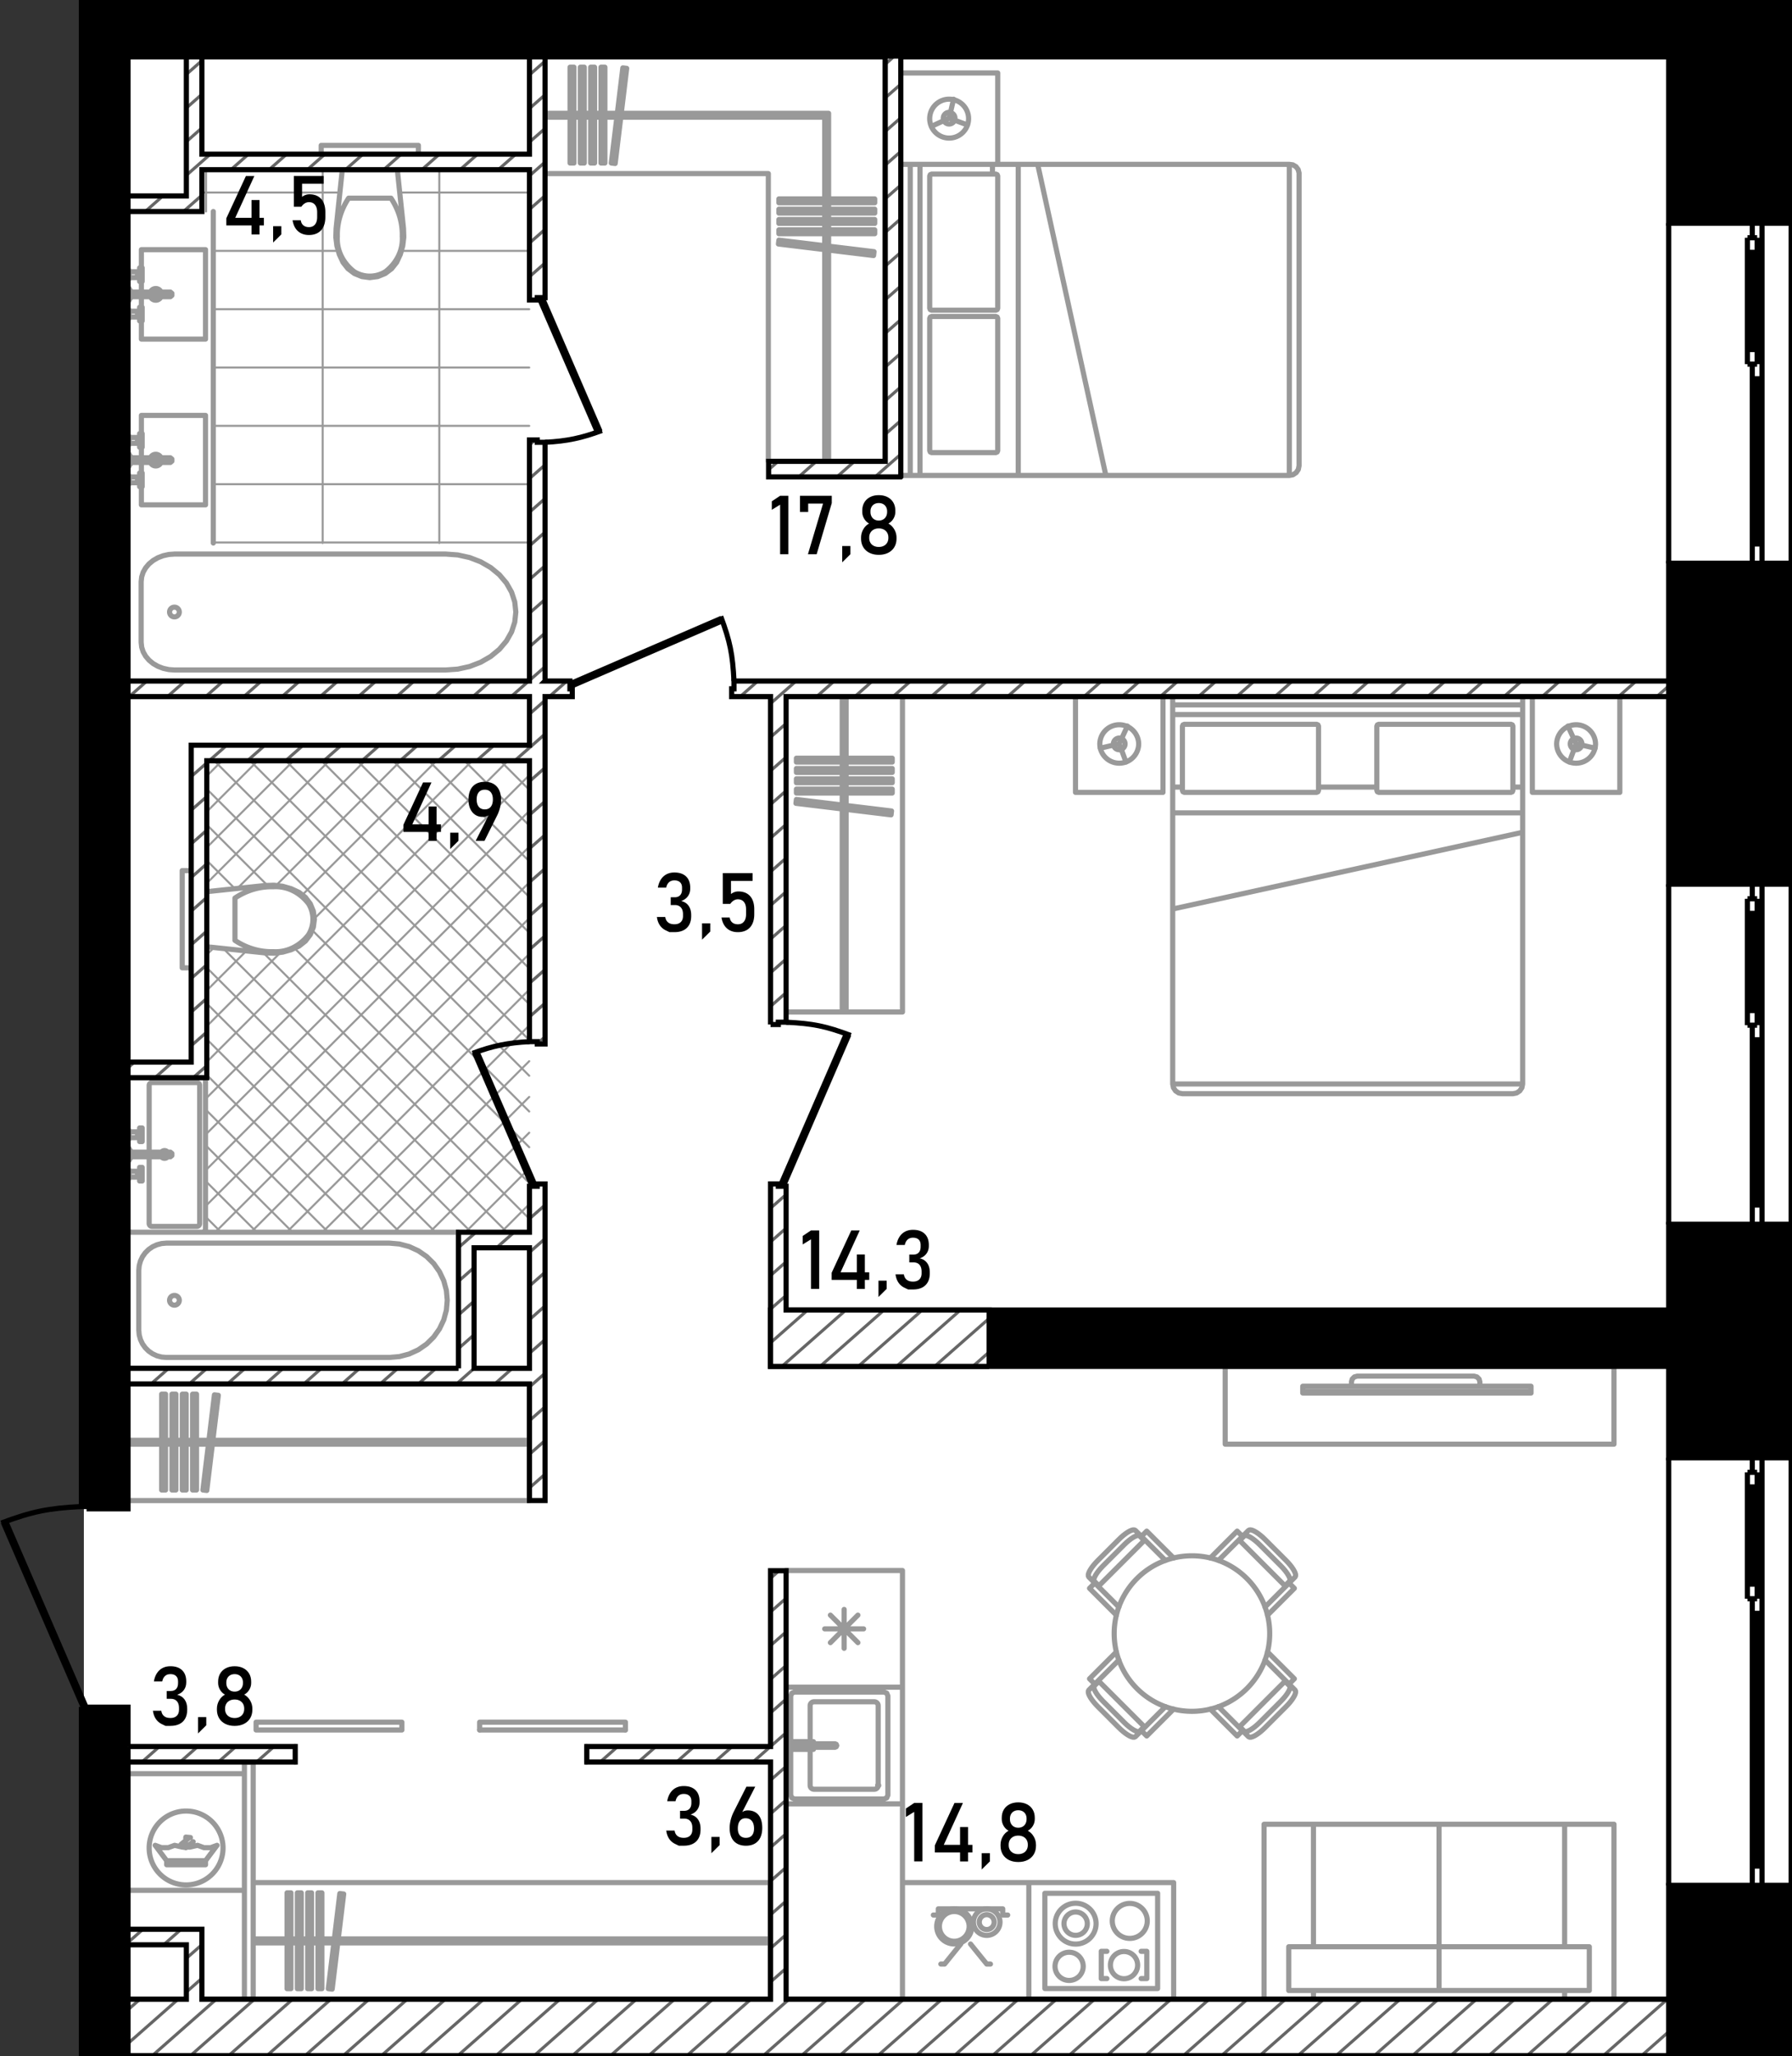 <svg version="1.1" id="_x32_31_1_" xmlns="http://www.w3.org/2000/svg" x="0" y="0" viewBox="0 0 348.31 399.617" xml:space="preserve"><rect x="0" y="0" width="348.31" height="399.617" fill="#333333" stroke="none"/><style>.st0,.st1{fill-rule:evenodd;clip-rule:evenodd}.st0{fill:#fff}.st1{stroke:#999;stroke-width:.4;stroke-linecap:round;stroke-linejoin:round}.st1,.st2,.st3{fill:none;stroke-miterlimit:3}.st2{fill-rule:evenodd;clip-rule:evenodd;stroke-linecap:round;stroke-linejoin:round;stroke:#999}.st3{stroke:#000}.st4,.st5,.st7{fill-rule:evenodd;clip-rule:evenodd}.st5,.st7{fill:none;stroke:#000;stroke-miterlimit:3}.st7{stroke:#666;stroke-width:.6;stroke-miterlimit:22.926}</style><g id="fon"><path id="fon_2_" class="st0" d="M16.299 0h331.798v399.509l-331.798-.236z"/></g><g id="mebel_6_"><path class="st1" d="M41.462 105.437h61.402M41.462 94.102h61.402M41.462 82.766h61.402M41.462 71.43h61.402M41.462 60.094h61.402M41.462 48.758h24.293m12.249 0h24.86m-63.67-11.336h26.87m11.631 0h25.169m-17.476 95.316v-.378m0-26.828v-72.55m-22.672 99.756v-.378m0-26.828v-72.55m-22.672 99.756v-.378m0-91.254v-8.124"/><path class="st2" d="M33.938 107.678l-1.129.082m0 0l-1.095.242m0 0l-1.027.395m0 0l-.929.537m0 0l-.8.661m0 0l-.651.766m0 0l-.479.848m0 0l-.293.903m0 0l-.099.932m0 0v11.804m0 0l.099.932m0 0l.293.903m0 0l.479.848m0 0l.651.767m0 0l.8.661m0 0l.929.536m0 0l1.027.395m0 0l1.095.243m0 0l1.129.081m0 0h52.67m0 0l2.371-.171m0 0l2.299-.509m0 0l2.157-.83m0 0l1.95-1.126m0 0l1.683-1.389m0 0l1.365-1.609m0 0l1.006-1.78m0 0l.616-1.897m0 0l.208-1.957m0 0l-.208-1.956m0 0l-.616-1.898m0 0l-1.006-1.78m0 0l-1.365-1.609m0 0l-1.683-1.389m0 0l-1.95-1.126m0 0l-2.157-.83m0 0l-2.299-.509m0 0l-2.371-.171m0 0h-52.67M34.849 118.946a.945.945 0 11-1.89 0 .945.945 0 011.89 0zM65.478 47.785l.469 1.645m0 0l.718 1.552m-.001 0l.967 1.23m.001 0l1.249.943m0 0l1.448.593m-.001 0l1.55.206m0 0l1.552-.206m0 0l1.447-.593m.001 0l1.249-.943m-.001 0l.967-1.23m.001 0l.719-1.552m-.001 0l.469-1.645m.001 0l.207-1.698m0 0l-.059-1.709m-.001 0l-1.223-11.585m0 0H66.552m0 0l-1.223 11.585m0 0l-.059 1.709m.001 0l.207 1.698M75.996 38.515h-4.117M71.879 38.515h-4.116M74.943 52.781a5.74 5.74 0 01-3.064.886M78.191 45.952c.165 2.591-1.031 5.107-3.248 6.83M75.996 38.515c1.505 2.252 2.266 4.828 2.195 7.437M65.567 45.952c-.07-2.609.69-5.185 2.195-7.437M68.815 52.781c-2.217-1.723-3.413-4.238-3.248-6.83M71.879 53.668a5.734 5.734 0 01-3.063-.886M67.233 32.794h9.294v.188h-9.294zM76.527 32.793h-9.296m0 0v.189m0 0h9.296m0 0v-.189M62.432 32.793h18.895M62.432 28.259h18.895M62.432 32.793v-4.534M81.326 32.793v-4.534M41.461 105.532V41.106M39.95 98.116V80.734M39.95 80.735H27.48M27.48 80.735v3.533m0 2.645v5.025m0 2.645v3.533M27.48 98.116h12.47M39.95 65.904V48.521M39.95 48.522H27.48M27.48 48.522v3.533m0 2.645v5.025m0 2.645v3.534M27.48 65.904h12.47M31.313 89.879a1.135 1.135 0 01-2.079 0h2.079zm-2.079-.907a1.134 1.134 0 012.078 0h-2.078zM31.313 57.666a1.135 1.135 0 01-2.079 0h2.079zm-2.079-.907a1.134 1.134 0 012.078 0h-2.078zM25.364 88.972v.907m0 0h7.749m0 0l.301-.256m0 0v-.395m0 0l-.301-.256m0 0h-7.749M25.364 90.181v-1.512m0 0h-.265m0 0v1.512m0 0h.265M25.099 90.559v-2.267m0 0h-.265m.001 0v2.267m0 0h.265M26.725 92.694H25.1m-.001 0v-.095m0 0h-.132m.001 0v-.283m0 0h-.133m0 0v1.889m0 0h.133m0 0v-.283m0 0h.132m-.001 0v-.095m0 0h1.625m.001 0v-.321m0 0h.416m0 0v1.077m0 0h.491m0 0v-2.645m0 0h-.491m0 0v1.077m0 0h-.416m0 0v-.321M26.725 86.157H25.1m-.001 0v.094m0 0h-.132m.001 0v.284m0 0h-.133m0 0v-1.889m0 0h.133m0 0v.283m0 0h.132m-.001 0v.095m0 0h1.625m.001 0v.321m0 0h.416m0 0v-1.077m0 0h.491m0 0v2.645m0 0h-.491m0 0v-1.077m0 0h-.416m0 0v.321M25.364 56.759v.907m0 .001h7.749m0 0l.301-.256m0-.001v-.395m0 0l-.301-.256m0 0h-7.749M25.364 57.968v-1.512m0 .001h-.265m0 0v1.512m0-.001h.265M25.099 58.346v-2.267m0 0h-.265m.001 0v2.267m0 0h.265M26.725 60.481H25.1m-.001 0v-.095m0 0h-.132m.001 0v-.283m0 0h-.133m0 0v1.89m0 0h.133m0 0v-.284m0 0h.132m-.001 0v-.094m0 0h1.625m.001 0v-.322m0 0h.416m0 0v1.077m0 0h.491m0 0v-2.645m0 0h-.491m0 0v1.077m0 0h-.416m0 0v-.321M26.725 53.944H25.1m-.001 0v.095m0 0h-.132m.001 0v.283m0 0h-.133m0 0v-1.889m0 0h.133m0 0v.283m0 0h.132m-.001 0v.095m0 0h1.625m.001 0v.321m0 0h.416m0 0v-1.077m0 0h.491m0 0V54.7m0 0h-.491m0 0v-1.077m0 0h-.416m0 0v.321M27.141 93.506l.072-.072M27.141 93.015l.072.072M26.725 93.506v-.492M25.099 93.827v-1.133M24.968 92.599v1.323M27.141 85.344l.072.072M27.141 85.836l.072-.072M26.725 85.344v.491M25.099 85.023v1.134M24.968 86.251v-1.322M27.141 61.293l.072-.071M27.141 60.802l.072.072M26.725 61.293v-.49M25.099 61.615v-1.134M24.968 60.386v1.323M27.141 53.132l.072.072M27.141 53.623l.072-.072M26.725 53.132v.491M25.099 52.811v1.133M24.968 54.039v-1.323M27.632 93.261a.246.246 0 11-.49 0 .246.246 0 01.49 0zM27.632 85.59a.246.246 0 11-.492 0 .246.246 0 01.492 0zM27.632 61.048a.246.246 0 11-.492 0 .246.246 0 01.492 0zM27.632 53.377a.246.246 0 11-.492 0 .246.246 0 01.492 0z"/><g><path class="st2" d="M160.3 89.662h.755m0 0V22.024m0 0l-.755.756m0 0v66.882M170.02 38.653h-18.626m.001 0v.756m0 .001h18.626m-.001 0v-.756M170.02 40.658h-18.626m.001 0v.755m0 0h18.626m-.001 0v-.755M170.02 42.663h-18.626m.001 0v.756m0 0h18.626m-.001 0v-.756M170.02 44.668h-18.626m.001 0v.756m0 0h18.626m-.001 0v-.756M169.885 48.913l-18.49-2.241m0 0l-.092.75m0 0l18.491 2.241m0 0l.091-.75M160.3 22.78l.755-.756m0 0h-55.168m0 0v.756m0 0H160.3M110.803 13.059v18.626m0 0h.756m0 0V13.059m0 0h-.756M112.808 13.059v18.626m0 0h.756m0 0V13.059m0 0h-.756M114.813 13.059v18.626m0 0h.756m-.001 0V13.059m0 0h-.756M116.816 13.059v18.626m0 0h.756m0 0V13.059m0 0h-.756M121.062 13.194l-2.241 18.491m0 0l.75.091m0 0l2.241-18.491m0 0l-.75-.091M105.886 11.066v22.672m0 0h43.454m0 0v55.924m0 0h22.672m0 0V11.066m0 0h-66.126"/></g><g><path class="st2" d="M188.262 22.969a3.78 3.78 0 11-7.558 0 3.78 3.78 0 017.558 0z"/><path class="st2" d="M185.616 22.969a1.134 1.134 0 11-2.269 0 1.134 1.134 0 012.269 0zM185.343 19.289l-.86 3.68m0 0l-3.431 1.583m0 0l3.431-1.583m0 0l3.546 1.306M175.037 92.401v-3.023M175.037 89.379V16.451M250.609 31.943v60.458m0 0h-71.794m0 0V31.943m0 0h71.794M252.499 33.62v56.892m0 0l-.145.724m0 0l-.409.612m0 0l-.613.41m0 0l-.723.144m0 0V31.943m0 0l.691.095m0 0l.601.353m0 0l.421.555m0 0l.177.674M175.037 31.943v60.458m0 0h3.778m0 0V31.943m0 0h-3.778M175.037 92.401V31.944m0 0h1.89m0 0v60.458m0-.001h-1.89M175.037 31.943V14.184m0 0h18.893m0 0v17.759m0 0h-18.893M180.705 61.887v25.695m0 0l.11.267m0 0l.268.111m0 .001h12.469m0 0l.267-.111m0-.001l.111-.267m0 0V61.887m0 0l-.111-.267m0 0l-.267-.111m0 0h-12.469m0 0l-.268.111m0 0l-.11.267M180.705 59.905V34.21m0 0l.11-.267m0 .001l.268-.111m0 0h12.469m0 0l.267.111m0 0l.111.267m0-.001v25.695m0 0l-.111.267m0 0l-.267.111m0 .001h-12.469m0 0l-.268-.111m0-.001l-.11-.267M192.906 31.943v1.89M197.916 31.943v60.458m0 0h17.029m0 0l-13.251-60.458m0 0h-3.778"/></g><g><path class="st2" d="M221.325 144.546a3.778 3.778 0 01-7.558 0 3.78 3.78 0 017.558 0z"/><path class="st2" d="M218.68 144.546a1.134 1.134 0 11-2.267-.001 1.134 1.134 0 012.267.001zM310.123 144.546a3.778 3.778 0 01-7.558 0 3.78 3.78 0 017.558 0z"/><path class="st2" d="M307.477 144.546a1.133 1.133 0 11-2.265 0 1.133 1.133 0 012.265 0zM295.953 210.673h-68.016m0 0v-71.794m0-.001h68.016m0 0v71.794M294.063 212.562h-64.236m0 0l-.723-.144m0 0l-.613-.409m0 0l-.41-.613m0 0l-.144-.723m0 0h68.016m0 0l-.144.723m0 0l-.41.613m0 0l-.612.409m0 0l-.724.144M295.953 135.1h-68.016m0 0v3.779m0 0h68.016m0 0V135.1M227.937 135.1h68.016m0 0v1.89m0 0h-68.016m0 0v-1.89M226.048 135.1h-17.004m.001 0v18.894m0 0h17.004m-.001 0V135.1M297.842 135.1h17.003m0 0v18.894m0 0h-17.003m0 0V135.1M255.899 140.768h-25.694m0 0l-.268.111m0 0l-.11.267m0 0v12.47m0 0l.11.266m0 0l.268.112m0 0h25.694m0 0l.268-.112m0 0l.11-.266m0 0v-12.47m0 0l-.11-.267m0 0l-.268-.111M267.991 140.768h25.695m0 0l.267.111m0 0l.11.267m0 0v12.47m0 0l-.11.266m0 0l-.267.112m0 0h-25.695m0 0l-.268-.112m0 0l-.11-.266m0 0v-12.47m0 0l.11-.267m0 0l.268-.111M295.953 152.969h-1.89M267.613 152.969h-11.336M229.827 152.969h-1.89M295.953 157.979h-68.016m0 0v18.687m0 0l68.016-14.908m0 0v-3.779M213.867 145.407l3.68-.86m0 0l1.583-3.432m0 0l-1.583 3.432m0 0l1.305 3.545M310.023 145.407l-3.679-.86m0 0l-1.584-3.432m0 0l1.584 3.432m0 0l-1.306 3.545"/><g><path class="st1" d="M97.411 239.484l5.453-5.454m-12.401 5.454l12.401-12.401m-19.347 12.401l19.348-19.347M76.57 239.484l26.294-26.294m-33.241 26.294l33.242-33.241m-40.189 33.241l40.189-40.188m-47.136 40.188l47.135-47.135m-54.083 47.135l54.083-54.082m-61.03 54.082l61.03-61.029M39.95 234.421l62.915-62.914M39.95 227.474l62.915-62.914M39.95 220.527l62.915-62.914M39.95 213.581l62.915-62.914m-62.726 55.778l58.593-58.593m-58.593 51.646L54.537 185.1m6.558-6.558l30.69-30.69m-51.646 44.699l7.739-7.739m10.886-10.886l26.074-26.074m-44.699 37.752l1.456-1.456m12.059-12.059l24.237-24.237m-31.764 24.817l24.817-24.817M40.139 171.71l23.859-23.858m-23.859 16.911l16.911-16.911m-16.911 9.964l9.965-9.964m-9.965 3.018l3.017-3.018m59.709 5.639l-5.639-5.639m5.639 12.586l-12.586-12.586m12.586 19.533l-19.532-19.533m19.532 26.48l-26.48-26.48m26.48 33.427l-33.427-33.427m33.427 40.374l-40.373-40.374m40.373 47.321l-47.321-47.321m47.321 54.268l-54.268-54.268m54.268 61.215L41.65 147.852m61.215 68.162l-62.726-62.725m62.726 69.671l-42.193-42.192m-8.686-8.686l-11.847-11.847m62.726 69.673L57.236 184.28m-11.563-11.563l-5.534-5.534m62.726 69.671L51.169 185.16m47.377 54.324l-55.144-55.145M91.6 239.484l-51.461-51.461m44.515 51.461L40.139 194.97m37.567 44.514l-37.567-37.567m30.62 37.567l-30.62-30.62m23.673 30.62L39.95 215.621m16.916 23.863L39.95 222.568m9.968 16.916l-9.968-9.968m3.021 9.968l-3.021-3.021"/><path class="st2" d="M24.835 265.935h64.237m0 0v-26.45m0 0H24.835m0 0v26.45M32.33 241.6l-.93.081m0 0l-.901.238m0 0l-.846.39m0 0l-.764.529m0 0l-.661.652m0 0l-.535.755m0 0l-.393.836m0 0l-.242.891m0 0l-.082.918m0 0v11.638m0 0l.082.919m0 0l.242.891m0 0l.393.835m0 0l.535.756m0 0l.661.652m0 0l.764.529m0 0l.846.389m0 0l.901.239m0 0l.93.08m0 0h43.359m0 0l1.953-.168m0 0l1.892-.502m0 0l1.776-.818m0 0l1.605-1.111m0 0l1.386-1.369m0 0l1.124-1.586m0 0l.828-1.755m0 0l.507-1.87m0 0l.171-1.93m0 0l-.171-1.929m0 0l-.507-1.87m0 0l-.828-1.755m0 0l-1.124-1.587m0 0l-1.386-1.369m0 0l-1.605-1.111m0 0l-1.776-.818m0 0l-1.892-.501m0 0l-1.953-.169m0 0H32.33M34.849 252.709a.945.945 0 11-1.89 0 .945.945 0 011.89 0zM24.835 238.917v-29.095m0 0l.167-.401m0 0l.4-.166m0 0h13.981m0 0l.401.166m0 0l.166.401m0 0v29.095m0 0l-.166.401m0 0l-.401.166m0 0H25.402m0 0l-.4-.166m0 0l-.167-.401M28.992 237.784v-12.961m0-.907v-12.96M29.559 210.389h8.691M38.816 210.956v26.828M38.25 238.351h-8.691M28.992 210.956c0-.313.254-.567.566-.567M38.25 210.389c.312 0 .566.254.566.567M38.816 237.784a.567.567 0 01-.566.567M29.559 238.351a.567.567 0 01-.566-.567M32.585 224.823a.755.755 0 01-1.21 0h1.21zm-1.209-.907a.755.755 0 011.208 0h-1.208zM25.364 223.917v.907m0 0h7.749m0 0l.301-.256m0 0v-.395m0 0l-.301-.256m0 0h-7.749M25.364 225.126v-1.512m0 0h-.265m0 0v1.512m0 0h.265M25.099 225.503v-2.267m0 0h-.265m.001 0v2.267m0 0h.265M26.725 227.639H25.1m-.001 0v-.094m0-.001h-.132m.001 0v-.284m0 0h-.133m0 0v1.889m0 0h.133m0 0v-.283m0 0h.132m-.001 0v-.095m0 0h1.625m.001 0v-.321m0 0h.416m0 0v1.077m0 0h.491m0 0v-2.645m0 .001h-.491m0 0v1.077m0-.001h-.416m0 0v-.321M26.725 221.101H25.1m-.001 0v.094m0 0h-.132m.001 0v.284m0 0h-.133m0 0v-1.889m0 0h.133m0 0v.283m0 0h.132m-.001 0v.095m0 0h1.625m.001 0v.321m0 0h.416m0 0v-1.077m0 0h.491m0 0v2.645m0 0h-.491m0 0v-1.077m0 0h-.416m0 0v.321M27.141 228.451l.072-.072M27.141 227.96l.072.072M26.725 228.451v-.491M25.099 228.772v-1.133M24.968 227.544v1.322M27.141 220.289l.072.072M27.141 220.78l.072-.072M26.725 220.289v.492M25.099 219.968v1.133M24.968 221.195v-1.321M27.632 228.205a.246.246 0 11-.492 0 .246.246 0 01.492 0zM27.632 220.534a.246.246 0 11-.492 0 .246.246 0 01.492 0zM54.941 185.051l1.645-.469m0-.001l1.552-.718m0 0l1.23-.968m0 .001l.942-1.248m0 0l.594-1.448m0 0l.206-1.551m0-.001l-.206-1.551m0 .001l-.594-1.448m0-.001l-.942-1.248m0 .001l-1.23-.968m0 0l-1.552-.718m0-.001l-1.645-.469m0 0l-1.697-.207m0 .001l-1.71.059m0-.001l-11.584 1.223m0 .001v10.654m0 0l11.584 1.223m0-.001l1.71.059m0 0l1.697-.207M45.672 174.532v4.116M45.672 178.648v4.117M59.938 175.585c.57.889.88 1.961.886 3.063M53.108 172.337c2.592-.165 5.106 1.031 6.83 3.249M45.672 174.532c2.252-1.505 4.827-2.266 7.437-2.195M53.108 184.96c-2.609.071-5.185-.689-7.437-2.195M59.938 181.712c-1.724 2.217-4.238 3.413-6.83 3.248M60.824 178.648a5.743 5.743 0 01-.886 3.064M39.95 174.001h.189v9.295h-.189zM39.95 174.001v9.295m0 0h.188m0 0v-9.295m0 0h-.188M39.95 188.095v-18.893M35.416 188.095v-18.893M39.95 188.095h-4.534M39.95 169.202h-4.534M89.072 265.935H24.835M89.072 239.484v26.451M24.835 209.444h15.304"/><g><path class="st2" d="M57.332 342.452v-3.023M114.011 342.452v-3.023M114.011 342.452v-3.023M57.332 342.452v-3.023M49.774 334.706v1.511M78.114 336.217v-1.511M121.568 334.706v1.511M93.228 336.217v-1.511M78.114 334.706h-28.34M24.835 268.958v22.672m0 0h78.029m0 0v-22.672m0 0H24.835M102.864 280.672v-.756m0 0H24.835m0 0v.756m0 0h78.029M31.422 270.95v18.626m0 0h.756m0 0V270.95m0 0h-.756M33.427 270.95v18.626m0 0h.756m0 0V270.95m0 0h-.756M35.432 270.95v18.626m0 0h.756m0 0V270.95m0 0h-.756M37.436 270.95v18.626m0 0h.756m0 0V270.95m0 0h-.756M41.681 271.086l-2.241 18.491m.001 0l.751.091m0 0l2.241-18.491m0 0l-.751-.091M49.774 336.217h28.34M93.228 334.706h28.34M43.35 359.154a7.179 7.179 0 11-14.358 0 7.179 7.179 0 1114.358 0zM30.163 358.638l1.233.449m0 0h1.313m0 0l1.232-.449m0 0l1.474.342m0 0h1.513m0 0l1.472-.342m0 0l1.236.45m0 0h1.313m0 0l1.235-.45m0 0l-2.232 2.987m0 0h-7.558m0 0l-2.231-2.987M32.395 361.887h7.558m-.001 0v-.262m0 0h-7.558m.001 0v.262M32.395 362.41h7.558m-.001 0v-.262m0 0h-7.558m.001 0v.262M37.014 357.122l-.891-.085m.001 0l-.021.226m0 0l.476.046m0 0l-1.383 1.142m-.001 0l.126.152m.001 0l.642-.53m0 0l.068.081m0 0l-.741.612m0 0l.121.145m-.001 0l.74-.61m.001 0l.081.097m-.001 0l-.602.497m.001 0l.108.129m0 0l.601-.496m0 0l.08.098m-.001 0l-.414.342m.001 0l.115.14m-.001 0l1.422-1.174M49.208 365.88v22.671m0 0h100.511m0 0V365.88m0 0H49.208M149.719 377.593v-.756m0 0H49.208m0 0v.756m0 0h100.511M55.795 367.872v18.626m0 0h.755m0 0v-18.626m0 0h-.755M57.799 367.872v18.626m0 0h.756m0 0v-18.626m0 0h-.756M59.804 367.872v18.626m0 0h.756m0 0v-18.626m0 0h-.756M61.809 367.872v18.626m0 0h.755m-.001 0v-18.626m0 0h-.755M66.055 368.008l-2.242 18.49m0 0l.75.091m0 0l2.242-18.49m0 0l-.75-.091M24.835 367.391v-22.672m0 0h22.672m0 0v22.672m0 0H24.835M49.208 388.551h-1.701m0 0v-46.099m0 0h1.701m0 0v46.099"/><g><path class="st2" d="M121.568 336.217h-28.34M313.712 265.557v15.115m0 0h-75.573m0 0v-15.115m0 0h75.573M253.216 270.438v-1.02m0 0h44.369m0 0v1.02m0 0h-44.369M262.677 269.418v-.833m0 0l.152-.566m0 0l.414-.415m0 0l.568-.152m0 0h22.699m-.001 0l.566.152m.001 0l.415.415m0 0l.152.566m0 0v.833m0 0h-24.966M253.216 270.736v-.298m0-.001h44.369m0 0v.298m0 .001h-44.369M249.977 303.288l-4.109-4.109m0 0l-.426-.407m0 0l-.43-.371m0 0l-.424-.328m0 0l-.403-.276m.001 0l-.017-.009m-.001 0l-.375-.216m0 0l-.332-.147m0 0l-.025-.008m0 0l-.281-.075m0 0l-.028-.004m0 0l-.22.002m0 0l-.03.002m0 0l-.029.007m0 0l-.027.013m0 0l-.154.078m0 0l-.024.018m0 0l-.012.01m0 0l-1.133 1.134m0 0l-1.03-1.029m0 0l-5.217 5.217m11.115 11.116l5.217-5.218m0 0l-1.029-1.029m0 0l1.134-1.134m0 0l.011-.011m0 0l.017-.025m0 0l.078-.154m0 0l.013-.027m0 0l.008-.029m.001 0l.002-.029m0 0l.001-.221m-.001 0l-.003-.028m.001 0l-.075-.281m-.001 0l-.008-.025m0 0l-.148-.332m0 0l-.214-.376m0 0l-.011-.016m0 0l-.276-.404m0 0l-.328-.423m0 0l-.371-.429m0 0l-.407-.427M240.83 299.271l9.057 9.057M240.953 299.394l.897-.898M249.762 308.204l.898-.898M245.889 312.324l4.665-4.664M236.833 303.267l4.664-4.663M244.839 300.201l4.117 4.118M241.85 298.496c.354-.354 1.691.409 2.988 1.706M248.955 304.318c1.296 1.296 2.06 2.634 1.705 2.988M213.379 331.67l4.108 4.108m0 0l.427.408m0 0l.43.371m0 0l.423.328m0 0l.404.275m0 0l.016.011m0 0l.376.215m0 0l.332.147m0 0l.024.008m0 0l.281.075m0 0l.029.003m0 0l.22-.001m0 0l.03-.002m0 0l.028-.008m0 0l.027-.012m0 0l.154-.078m0 0l.025-.018m0 0l.011-.011m0 0l1.134-1.133m0 0l1.029 1.029m0 0l5.219-5.218m-11.117-11.114l-5.216 5.217m0 0l1.029 1.029m0 0l-1.135 1.134m0 0l-.01.011m0 0l-.017.025m0 0l-.078.153m0 0l-.013.027m0 0l-.008.03m0 0l-.002.029m0 0l-.001.221m0 0l.003.027m0 0l.074.282m0 0l.009.025m0 0l.147.332m0 0l.215.375m0 0l.01.016m0 0l.276.404m0 0l.329.424m0 0l.371.429m0 0l.407.427M222.526 335.688l-9.057-9.057M222.403 335.564l-.898.898M213.592 326.754l-.896.897M217.465 322.634l-4.663 4.664M226.523 331.69l-4.664 4.665M218.518 334.757l-4.118-4.117M221.505 336.462c-.354.354-1.692-.409-2.988-1.705M214.4 330.64c-1.296-1.296-2.06-2.634-1.705-2.988M217.487 299.179l-4.108 4.109m0 0l-.408.427m0 0l-.371.429m0 0l-.329.423m0 0l-.275.404m0 0l-.01.016m0 0l-.216.376m0 0l-.146.332m0 0l-.009.025m0 0l-.074.281m0 0l-.003.028m0 .001l.001.221m0-.001l.002.029m0 .001l.008.029m0-.001l.012.027m0 0l.078.154m0 0l.018.024m0 0l.01.012m0 0l1.134 1.133m0 0l-1.029 1.03m0 0l5.217 5.217m11.115-11.114l-5.218-5.217m0-.001l-1.028 1.029m0 0l-1.135-1.134m0 0l-.01-.01m0 0l-.026-.018m0 0l-.153-.078m0 0l-.027-.013m0 0l-.029-.007m0 0l-.029-.002m0 0l-.221-.002m0 0l-.028.004m0 0l-.281.075m0 0l-.025.008m0 .001l-.332.147m0-.001l-.376.215m0 .001l-.015.01m0-.001l-.405.276m0 0l-.423.328m0 0l-.429.371m0 0l-.427.407M213.469 308.327l9.058-9.057M213.592 308.204l-.896-.898M222.403 299.394l-.898-.898M226.523 303.267l-4.664-4.663M217.465 312.323l-4.663-4.663M214.4 304.318l4.117-4.117M212.695 307.306c-.354-.354.409-1.692 1.705-2.988M218.516 300.201c1.297-1.296 2.635-2.059 2.988-1.705M245.868 335.779l4.109-4.108m0 0l.408-.427m0-.001l.371-.43m0 0l.328-.424m0 .001l.275-.403m0 0l.011-.017m0 0l.215-.375m0-.001l.147-.332m0 .001l.008-.024m0-.001l.075-.282m0 0l.003-.028m0 .001l-.001-.22m0 0l-.002-.03m0 0l-.008-.029m0-.001l-.012-.027m0 0l-.078-.154m0 .001l-.018-.024m0-.001l-.011-.012m0 0l-1.133-1.133m0 0l1.029-1.03m0 0l-5.218-5.218m-11.116 11.116l5.219 5.218m0 0l1.029-1.029m0-.001l1.134 1.134m0 .001l.011.011m0 0l.025.017m0 0l.153.078m0-.001l.027.013m0 .001l.03.008m0-.001l.029.002m0 0l.221.001m0 .001l.027-.003m0-.001l.281-.075m0 0l.026-.008m0 0l.332-.148m0 0l.375-.214m0 .001l.016-.011m0-.001l.404-.276m0 .001l.424-.328m0 0l.429-.371m0 0l.426-.407M249.887 326.631l-9.058 9.057M249.762 326.754l.898.897M240.953 335.564l.897.898M236.833 331.69l4.664 4.665M245.889 322.634l4.665 4.664M248.956 330.64l-4.117 4.117M250.661 327.652c.354.354-.409 1.691-1.705 2.987M244.839 334.756c-1.296 1.296-2.634 2.06-2.988 1.705"/><g><path class="st2" d="M152.742 388.551v-83.279M304.114 388.551v-1.7m0 0h-48.82m0 0v1.7m0 0h48.82M304.114 354.543h-24.41m0 0v23.806m0 0h24.41m0 0v-23.806M255.294 354.543h-9.598m0 0v34.008m0 0h9.598m0 0v-1.7m0-8.502v-23.806M313.712 354.543h-9.598m0 0v23.806m0 8.502v1.7m0 0h9.598m0 0v-34.008M279.704 386.851v-8.502m0 0h-29.209m0 0v8.502m0 0h29.209M279.704 386.851v-8.502m0 0h29.209m0 0v8.502m0 0h-29.209M279.704 354.543h-24.41m0 0v23.806m0 0h24.41m0 0v-23.806M152.742 350.576h22.672v37.972h-22.672zM175.414 327.904v-22.672m0 0h-22.672m0 0v22.672m0 0h22.672M160.3 316.568h7.557M161.406 319.24l5.344-5.343M164.078 320.347v-7.557M166.75 319.24l-5.344-5.343M172.58 348.876v-19.271m0 0l-.222-.535m0 0l-.534-.221m0 0h-17.382m0 0l-.534.221m0 0l-.222.535m0 0v19.271m0 0l.222.534m0 0l.534.221m0 0h17.382m0 0l.534-.221m0 0l.222-.534M175.414 350.577v-22.673M152.742 350.577v-22.673M175.414 350.577h-22.672M175.414 327.904h-22.672M170.691 346.986v-15.493M169.934 330.738h-11.713M157.465 331.493v7.003m0 1.487v7.003M158.221 347.742h11.713M170.691 346.986h.108a.108.108 0 00-.108-.108.108.108 0 00-.108.108.108.108 0 00.216 0h-.108zM169.934 330.738c.418 0 .756.338.756.755M157.465 331.493c0-.417.339-.755.756-.755M158.221 347.742a.757.757 0 01-.756-.756M170.691 346.986a.756.756 0 01-.756.756M162.298 339.58l.24-.101m0 0l.099-.24m0 0l-.1-.24m0 0l-.241-.1m0 0h-7.476m0 0l-.24.101m0 0l-.099.24m0 0l.099.24m0 0l.24.1m0 0h7.478M156.747 339.994v-.414m0 0h-1.927m0 0l-.24-.1m0 0l-.1-.24m0 0l.1-.24m0 0l.24-.101m0 0h1.927m0 0v-.414m0 0h-2.456m0 0v1.509m0 0h2.456M158.107 339.985v-.404m0 0h-1.322m0 0v.404m0 0h1.322M158.107 338.496h-1.322m0 0v.403m0 0h1.322m0 0v-.403M203.091 367.958h21.916m0 0v18.515m0 0h-21.916m0 0v-18.515M214.049 379.238v5.298M214.049 384.536h1.096M214.049 379.238h1.096M222.903 379.238v5.298M221.807 384.536h1.097M221.807 379.238h1.097M210.543 382.104a2.74 2.74 0 11-5.479-.001 2.74 2.74 0 015.479.001zM213.042 373.864a3.968 3.968 0 11-7.937-.001 3.968 3.968 0 017.937.001z"/><path class="st2" d="M211.342 373.864a2.268 2.268 0 11-4.536-.002 2.268 2.268 0 014.536.002zM221.121 381.918a2.646 2.646 0 11-5.292 0 2.646 2.646 0 015.292 0zM222.994 373.327a3.4 3.4 0 11-6.8-.001 3.4 3.4 0 016.8.001zM199.975 365.88h28.147M199.975 388.551h28.147M199.975 365.88v22.671M228.123 365.88v22.671M175.603 365.88h24.372M175.319 388.551h24.656M199.975 365.88v22.671M188.893 374.392a3.411 3.411 0 11-6.822.002 3.411 3.411 0 016.822-.002z"/><path class="st2" d="M188.373 374.392a2.891 2.891 0 11-5.782 0 2.891 2.891 0 015.782 0zM194.37 373.561a2.579 2.579 0 11-5.158 0 2.579 2.579 0 015.158 0z"/><path class="st2" d="M193.236 373.561a1.444 1.444 0 11-2.893 0 1.444 1.444 0 012.893 0zM181.413 372.185h.964m0 0v-1.204m0 0h12.524m0 0v1.204m0 0h.963M182.877 381.711h.078m.113 0h.114m.113 0h.114m.114 0h.077m0 0l.042-.052m.071-.088l.072-.088m.071-.087l.072-.088m.071-.088l.071-.088m.073-.088l.071-.089m.071-.088l.071-.088m.072-.088l.071-.087m.071-.088l.073-.088m.071-.088l.071-.088m.071-.089l.072-.088m.071-.088l.071-.088m.073-.087l.071-.088m.071-.088l.071-.088m.072-.089l.072-.088m.071-.088l.072-.088m.071-.088l.071-.087m.071-.088l.072-.088m.072-.088l.071-.089m.072-.088l.071-.088m.071-.088l.071-.088m.072-.087l.072-.088m.071-.088l.072-.089m.071-.088l.042-.052M192.512 381.711h-.078m-.114 0h-.114m-.112 0h-.113m-.116 0h-.077m0 0l-.042-.052m-.07-.088l-.072-.088m-.071-.087l-.072-.088m-.071-.088l-.071-.088m-.073-.088l-.07-.089m-.072-.088l-.071-.088m-.073-.088l-.071-.087m-.07-.088l-.073-.088m-.071-.088l-.071-.088m-.071-.089l-.072-.088m-.072-.088l-.071-.088m-.073-.087l-.071-.088m-.07-.088l-.071-.088m-.072-.089l-.072-.088m-.071-.088l-.072-.088m-.071-.088l-.071-.087m-.071-.088l-.072-.088m-.072-.088l-.071-.089m-.073-.088l-.071-.088m-.07-.088l-.071-.088m-.072-.087l-.072-.088m-.071-.088l-.072-.089m-.071-.088l-.042-.052M246.792 317.479c0 8.348-6.767 15.114-15.114 15.114-8.348 0-15.115-6.766-15.115-15.114 0-8.347 6.767-15.114 15.115-15.114 8.347 0 15.114 6.767 15.114 15.114z"/></g></g></g><g><path class="st2" d="M152.743 197.321V135.1M175.415 135.1h-22.672m0 0v61.579m0 0h22.672m0 0V135.1M163.701 196.679h.756m0 0V135.1m0 0h-.756m0 0v61.579M173.422 147.355h-18.626m0 0v.756m0 0h18.626m0 0v-.756M173.422 149.359h-18.626m0 0v.756m0 0h18.626m0 0v-.756M173.422 151.364h-18.626m0 0v.756m0 0h18.626m0 0v-.756M173.422 153.368h-18.626m0 0v.756m0 0h18.626m0 0v-.756M173.287 157.615l-18.491-2.241m0-.001l-.091.75m0 .001l18.491 2.241m0-.001l.091-.75"/></g></g></g></g><g id="walls"><path class="st3" d="M340.591 43.373h-16.248M348.149 43.373h-5.668M342.481 43.373h-1.89M340.591 109.499h-16.248M348.149 109.499h-5.668M342.481 109.499h-1.89M348.149 109.499V43.373M324.343 109.499V43.373M340.591 109.499v-3.778M340.591 105.721h1.891M342.481 105.721v3.778M342.481 71.713v1.89M342.481 73.603h-1.89M340.591 73.603v-1.89M341.536 105.721V73.603M340.591 105.721V73.603M342.481 73.603v32.118M340.591 71.713v-.944M340.591 70.769h.945M341.536 70.769v-.945M341.536 69.824h.945M342.481 69.824v1.889M342.481 43.373v3.779M342.481 47.152h-.945M341.536 47.152v-.945M341.536 46.207h-.944M340.591 46.207v-2.834M342.481 47.152v22.672M339.647 67.934V49.041M339.647 70.769v-2.834M339.647 67.934h1.889M341.536 67.934v2.834M341.536 70.769h-1.889M341.536 46.207v2.834M341.536 49.042h-1.889M339.647 49.042v-2.834M339.647 46.207h1.889M341.536 49.042v18.893M339.647 67.934V49.041M340.591 67.934V49.041M342.481 109.499h-1.89M342.481 109.499h-1.89M348.149 109.499h-5.668M340.591 109.499h-16.248M342.481 43.373h-1.89M342.481 43.373h-1.89M348.149 43.373h-5.668M340.591 43.373h-16.248"/><g><path class="st3" d="M340.591 171.847h-16.248M348.149 171.847h-5.668M342.481 171.847h-1.89M340.591 237.973h-16.248M348.149 237.973h-5.668M342.481 237.973h-1.89M348.149 237.973v-66.126M324.343 237.973v-66.126M340.591 237.973v-3.778M340.591 234.195h1.891M342.481 234.195v3.778M342.481 200.187v1.889M342.481 202.076h-1.89M340.591 202.076v-1.889M341.536 234.195v-32.12M340.591 234.195v-32.12M342.481 202.076v32.119M340.591 200.187v-.945M340.591 199.242h.945M341.536 199.242v-.945M341.536 198.297h.945M342.481 198.297v1.89M342.481 171.847v3.778M342.481 175.625h-.945M341.536 175.625v-.944M341.536 174.681h-.944M340.591 174.681v-2.834M342.481 175.625v22.672M339.647 196.408v-18.893M339.647 199.242v-2.834M339.647 196.408h1.889M341.536 196.408v2.834M341.536 199.242h-1.889M341.536 174.681v2.834M341.536 177.515h-1.889M339.647 177.515v-2.834M339.647 174.681h1.889M341.536 177.515v18.893M339.647 196.408v-18.893M340.591 196.408v-18.893M342.481 237.973h-1.89M342.481 237.973h-1.89M348.149 237.973h-5.668M340.591 237.973h-16.248M342.481 171.847h-1.89M342.481 171.847h-1.89M348.149 171.847h-5.668M340.591 171.847h-16.248"/></g><g><path class="st3" d="M340.591 283.317h-16.248M348.149 283.317h-5.668M342.481 283.317h-1.89M340.591 366.447h-16.248M348.149 366.447h-5.668M342.481 366.447h-1.89M348.149 366.447v-83.13M324.343 366.447v-83.13M340.591 366.447v-3.78M340.591 362.667h1.891M342.481 362.667v3.779M342.481 311.656v1.89M342.481 313.546h-1.89M340.591 313.546v-1.89M341.536 362.667v-49.122M340.591 362.667v-49.122M342.481 313.546v49.122M340.591 311.656v-.945M340.591 310.711h.945M341.536 310.711v-.944M341.536 309.767h.945M342.481 309.767v1.889M342.481 283.317v3.778M342.481 287.095h-.945M341.536 287.095v-.945M341.536 286.15h-.944M340.591 286.15v-2.833M342.481 287.095v22.672M339.647 307.878v-18.894M339.647 310.711v-2.833M339.647 307.878h1.889M341.536 307.878v2.833M341.536 310.711h-1.889M341.536 286.15v2.834M341.536 288.984h-1.889M339.647 288.984v-2.833M339.647 286.15h1.889M341.536 288.984v18.894M339.647 307.878v-18.894M340.591 307.878v-18.894M342.481 366.447h-1.89M342.481 366.447h-1.89M348.149 366.447h-5.668M340.591 366.447h-16.248M342.481 283.317h-1.89M342.481 283.317h-1.89M348.149 283.317h-5.668M340.591 283.317h-16.248"/></g><path class="st3" d="M.258 295.996c6.026-2.248 9.137-2.875 15.56-3.204"/><g><path transform="rotate(-23.384 8.683 313.827)" class="st4" d="M7.927 294.112h1.512v39.449H7.927z"/><path class="st5" d="M165.352 201.24c-4.931-1.84-7.314-2.31-12.558-2.578"/><path class="st4" d="M165.452 201.282l-1.388-.6-12.782 29.419v.453h1.512z"/><path class="st5" d="M91.865 204.711c3.953-1.474 6.91-2.057 11.051-2.27"/><path class="st4" d="M91.757 204.75l11.158 25.804h1.512v-.453L93.144 204.15z"/><path class="st5" d="M140.091 119.802c1.816 4.868 2.311 7.369 2.576 12.558"/><path class="st4" d="M140.048 119.702l-29.272 12.658-.001 1.328.6.059 29.272-12.658z"/><path class="st5" d="M116.985 83.668c-3.933 1.466-6.784 2.074-11.047 2.291"/><path class="st4" d="M117.097 83.649l-11.159-25.804h-1.51v.454l11.242 25.919z"/></g><path d="M15.818 399.509v-67.268h1.51v-.454h7.559v56.764h299.456v-22.105h23.805v33.063H15.818h0zm332.33-356.136h-23.805V11.066H24.887v282.179h-7.559v-.453h-1.51V.108h332.33v43.265h0zm0 239.943v-45.343h-23.805v16.626H149.77v10.958h174.573v17.759h23.805zm-23.805-173.817v62.348h23.805v-62.348h-23.805z" fill-rule="evenodd" clip-rule="evenodd" stroke="#000" stroke-miterlimit="3"/><path class="st0" d="M102.915 29.959l.001-18.893h3.022l-.001 46.779h-1.51v.454h-1.512l.001-25.317H39.244v8.124H24.887v-3.023h11.335V11.066h3.022v18.893h63.671zm3.023 102.401l-.001-46.402h-1.51v-.453h-1.512v46.855H24.887v3.023h78.028v9.447H37.168v61.591H24.887v3.023H40.19v-61.592h62.725l.001 54.589h1.511v.453h1.511v-1.511l.001-66h5.29v-1.512h-.453v-1.511h-4.838zM89.123 265.935H24.887v3.022h78.028v22.672h3.022v-61.528h-1.511v.453h-1.511l-.001 8.93-13.792.001v26.45h.001zm13.792 0h-10.77l.001-23.428h10.769v23.428zm221.428 122.616v10.958H24.887v-10.958h11.335v-10.58H24.887v-3.022l14.357-.001v13.602H149.77v-46.099h-35.708v-3.023h35.708v-34.157h3.023v83.279h171.55v.001zM192.256 265.557v-10.958h-39.463v-24.045h-1.511v-.453h-1.512v35.456h42.486zm-42.486-66.441h1.512v-.454h1.511v-63.279h171.55v-3.023H142.666v1.511h-.453v1.512h7.557v63.733zM24.887 339.429v3.023h32.496v-3.023H24.887zm150.2-246.745h-25.695v-3.022h22.672V10.899h3.023v81.785z"/><g><path class="st7" d="M39.37 11.67l-3.02 2.67M39.37 18.21l-3.02 2.67M39.37 24.75l-3.02 2.67M31.44 38.28L28 41.31M40.66 30.16l-4.31 3.8M39.37 37.83l-3.95 3.48M48.08 30.16l-3.43 3.02M55.5 30.16l-3.43 3.02M62.93 30.16l-3.43 3.02M70.34 30.16l-3.43 3.02M77.77 30.16l-3.43 3.02M106.07 11.77l-3.03 2.67M85.19 30.16l-3.43 3.02M106.07 18.31l-3.03 2.67M92.62 30.16l-3.43 3.02M106.07 24.85l-3.03 2.66M100.04 30.16l-3.43 3.02M106.07 31.39l-3.03 2.66M106.07 37.92l-3.03 2.67M106.07 44.46l-3.03 2.67M106.07 51l-3.03 2.67M106.07 57.54l-.57.5M28.33 132.56l-3.31 2.92M173.63 11.1l-1.44 1.27M35.75 132.56l-3.43 3.02M175.22 16.24l-3.03 2.67M43.17 132.56l-3.42 3.02M175.22 22.77l-3.03 2.67M103.77 85.71l-.73.65M50.59 132.56l-3.43 3.02M175.22 29.31l-3.03 2.67M43.86 145.03l-3.43 3.02M40.32 148.15l-3.02 2.66M58.02 132.56l-3.43 3.02M106.07 90.23l-3.03 2.67M175.22 35.85l-3.03 2.67M65.44 132.56l-3.43 3.02M40.32 154.69l-3.02 2.66M51.28 145.03l-3.42 3.02M106.07 96.77l-3.03 2.67M175.22 42.39l-3.03 2.67M72.86 132.56l-3.43 3.02M40.32 161.23l-3.02 2.66M58.71 145.03l-3.43 3.02M106.07 103.31l-3.03 2.67M175.22 48.93l-3.03 2.67M80.28 132.56l-3.42 3.02M40.32 167.76l-3.02 2.67M66.13 145.03l-3.43 3.02M106.07 109.85l-3.03 2.66M175.22 55.47l-3.03 2.67M87.71 132.56l-3.43 3.02M40.32 174.3l-3.02 2.67M73.55 145.03l-3.43 3.02M106.07 116.39l-3.03 2.66M175.22 62l-3.03 2.67M95.12 132.56l-3.42 3.02M40.32 180.84l-3.02 2.66M80.97 145.03l-3.43 3.02M106.07 122.92l-3.03 2.67M175.22 68.54l-3.03 2.67M151.02 89.86l-1.5 1.32M102.55 132.56l-3.43 3.02M88.39 145.03l-3.43 3.02M40.32 187.38l-3.02 2.66M106.07 129.46l-3.03 2.67M175.22 75.08l-3.03 2.67M106.07 136l-3.03 2.67M25.9 206.62l-.88.78M95.82 145.03l-3.43 3.02M40.32 193.92l-3.02 2.66M109.97 132.56l-3.43 3.02M158.44 89.86l-3.42 3.02M175.22 81.62l-3.03 2.67M33.32 206.62l-3.42 3.02M106.07 142.54l-6.26 5.51M40.32 200.46l-3.02 2.66M165.87 89.86l-3.43 3.02M175.22 88.16l-5.36 4.72M40.32 207l-3 2.64M106.07 149.08l-3.03 2.67M106.07 155.62l-3.03 2.66M106.07 162.15l-3.03 2.67M147.08 132.56l-3.43 3.02M106.07 168.69l-3.03 2.67M154.51 132.56l-4.61 4.06M106.07 175.23l-3.03 2.67M161.93 132.56l-3.43 3.02M152.92 140.5l-3.02 2.66M106.07 181.77l-3.03 2.67M169.35 132.56l-3.42 3.02M152.92 147.04l-3.02 2.66M106.07 188.31l-3.03 2.67M176.78 132.56l-3.43 3.02M152.92 153.57l-3.02 2.66M25.15 266.13l-.13.11M106.07 194.85l-3.03 2.66M184.2 132.56l-3.43 3.02M152.92 160.11l-3.02 2.66M32.57 266.13l-3.44 3.03M106.07 201.39l-1.51 1.33M191.61 132.56l-3.42 3.02M152.92 166.65l-3.02 2.66M39.99 266.13l-3.44 3.03M199.04 132.56l-3.43 3.02M152.92 173.19l-3.02 2.66M47.41 266.13l-3.44 3.03M206.46 132.56l-3.43 3.02M152.92 179.73l-3.02 2.66M54.84 266.13l-3.44 3.03M213.89 132.56l-3.43 3.02M152.92 186.27l-3.02 2.66M92.29 239.68l-3.04 2.67M62.26 266.13l-3.44 3.03M221.31 132.56l-3.43 3.02M152.92 192.81l-3.02 2.66M106.07 234.08l-3.03 2.67M92.27 246.23l-3.02 2.66M69.68 266.13l-3.43 3.03M99.71 239.68l-3.44 3.03M106.07 240.62l-3.03 2.66M77.11 266.13l-3.44 3.03M92.27 252.77l-3.02 2.66M228.73 132.56l-3.43 3.02M106.07 247.15l-3.03 2.67M84.52 266.13l-3.44 3.03M92.27 259.3l-3.02 2.66M236.15 132.56l-3.43 3.02M106.07 253.69l-3.03 2.67M92.27 265.84l-3.76 3.32M243.57 132.56l-3.43 3.02M106.07 260.23l-3.03 2.67M99.37 266.13l-3.44 3.03M251 132.56l-3.43 3.02M106.07 266.77l-3.03 2.67M258.42 132.56l-3.43 3.02M106.07 273.31l-3.03 2.67M30.78 339.63l-3.43 3.02M152.92 232.04l-3.02 2.66M265.84 132.56l-3.42 3.02M152.92 238.58l-3.02 2.66M38.21 339.63l-3.43 3.02M106.07 279.85l-3.03 2.67M273.27 132.56l-3.43 3.02M152.92 245.12l-3.02 2.66M106.07 286.39l-3.03 2.67M45.63 339.63l-3.43 3.02M280.69 132.56l-3.43 3.02M152.92 251.65l-3.02 2.66M53.05 339.63l-3.43 3.02M288.1 132.56l-3.42 3.02M156.77 254.8l-6.87 6.05M57.51 342.24l-.47.41M295.53 132.56l-3.43 3.02M164.19 254.8l-12.44 10.96M27.57 375.15l-2.55 2.25M302.95 132.56l-3.43 3.02M171.61 254.8l-12.44 10.96M34.99 375.15l-3.42 3.02M310.38 132.56l-3.43 3.02M179.04 254.8l-12.45 10.96M26.98 388.75l-1.96 1.72M39.37 377.83l-3.02 2.66M317.8 132.56l-3.43 3.02M324.47 133.22l-2.67 2.36M39.37 384.37l-3.02 2.67M34.4 388.75l-9.38 8.27M186.46 254.8l-12.44 10.96M41.82 388.75l-12.44 10.96M192.38 256.12l-10.95 9.64M192.38 262.66l-3.52 3.1M49.24 388.75L36.8 399.71M151.2 305.47l-1.3 1.15M56.66 388.75l-12.44 10.96M152.92 310.5l-3.02 2.66M119.85 339.63l-3.43 3.02M64.09 388.75l-12.44 10.96M127.27 339.63l-3.43 3.02M152.92 317.04l-3.02 2.66M71.51 388.75l-12.44 10.96M134.7 339.63l-3.43 3.02M152.92 323.58l-3.02 2.66M78.94 388.75l-12.45 10.96M86.35 388.75l-12.44 10.96M142.11 339.63l-3.43 3.02M152.92 330.11l-3.02 2.66M93.78 388.75l-12.45 10.96M149.54 339.63l-3.43 3.02M152.92 336.65l-3.02 2.66M101.2 388.75l-12.44 10.96M152.92 343.19l-3.02 2.66M108.62 388.75l-12.44 10.96M152.92 349.73l-3.02 2.66M116.04 388.75l-12.44 10.96M152.92 356.27l-3.02 2.66M123.47 388.75l-12.44 10.96M152.92 362.81l-3.02 2.66M130.89 388.75l-12.44 10.96M152.92 369.35l-3.02 2.66M152.92 375.88l-3.02 2.66M138.31 388.75l-12.44 10.96M152.92 382.42l-3.02 2.66M145.73 388.75l-12.44 10.96M153.15 388.75l-12.44 10.96M160.58 388.75l-12.44 10.96M168 388.75l-12.44 10.96M175.43 388.75l-12.45 10.96M182.84 388.75l-12.44 10.96M190.27 388.75l-12.45 10.96M197.69 388.75l-12.44 10.96M205.11 388.75l-12.44 10.96M212.54 388.75l-12.45 10.96M219.96 388.75l-12.44 10.96M227.37 388.75l-12.44 10.96M234.8 388.75l-12.44 10.96M242.22 388.75l-12.44 10.96M249.64 388.75l-12.44 10.96M257.07 388.75l-12.44 10.96M264.49 388.75l-12.44 10.96M271.92 388.75l-12.45 10.96M279.33 388.75l-12.44 10.96M286.75 388.75l-12.44 10.96M294.18 388.75l-12.44 10.96M301.6 388.75l-12.44 10.96M309.03 388.75l-12.45 10.96M316.45 388.75l-12.44 10.96M323.86 388.75l-12.44 10.96M324.47 394.75l-5.62 4.96"/></g><path d="M102.915 29.959h0l.001-18.893h3.022l-.001 46.779h-1.51v.454h-1.512l.001-25.317H39.244v8.124H24.887v-3.023h11.335V11.066h3.022v18.893h63.671zm3.023 102.401h0l-.001-46.402h-1.51v-.453h-1.512v46.855H24.887v3.023h78.028v9.447H37.168v61.591H24.887v3.023H40.19v-61.592h62.725l.001 54.589h1.511v.453h1.511v-1.511l.001-66h5.29v-1.512h-.453v-1.511h-4.838 0zM89.123 265.935H24.887v3.022h78.028v22.672h3.022v-61.528h-1.511v.453h-1.511l-.001 8.93-13.792.001v26.45h.001zm13.792 0h-10.77l.001-23.428h10.769v23.428h0zm221.428 122.616v10.958H24.887v-10.958h11.335v-10.58H24.887v-3.022l14.357-.001v13.602H149.77v-46.099h-35.708v-3.023h35.708v-34.157h3.023v83.279h171.55v.001zM192.256 265.557v-10.958h-39.463v-24.045h-1.511v-.453h-1.512v35.456h42.486zm-42.486-66.441h1.512v-.454h1.511v-63.279h171.55v-3.023H142.666v1.511h-.453v1.512h7.557v63.733h0zM24.887 339.429h32.496v3.023H24.887v-3.023h0zm150.2-246.745h-25.695v-3.022h22.672V10.899h3.023v81.785z" fill-rule="evenodd" clip-rule="evenodd" fill="none" stroke="#000" stroke-miterlimit="22.926"/></g><g id="sizes_6_"><path d="M159.225 250.492h-1.594v-9.625l-1.617.992v-1.648l1.617-1.078h1.594v11.359zM161.647 247.367l3.813-8.227h1.641l-3.719 8.133h5.57v1.477h-7.305v-1.383zm4.898-3.555h1.555v6.688h-1.555v-6.688zM170.748 248.898h1.594v1.594l-1.594 1.578v-3.172zM176.514 250.609l-.727-.348a2.857 2.857 0 01-1.168-1.008c-.294-.44-.48-.97-.559-1.59h1.625c.047.323.148.589.305.797.156.208.358.363.605.465s.538.152.871.152c.526 0 .935-.141 1.227-.422s.438-.677.438-1.188v-.344c0-.567-.138-1.006-.414-1.316-.276-.31-.667-.465-1.172-.465h-.805v-1.516h.805c.442 0 .786-.133 1.031-.398s.367-.641.367-1.125v-.352c0-.448-.129-.794-.387-1.039-.258-.245-.624-.367-1.098-.367-.271 0-.513.051-.727.152s-.395.258-.543.469-.257.476-.324.793h-1.617c.104-.62.301-1.151.59-1.594a2.893 2.893 0 011.098-1.008c.442-.229.95-.344 1.523-.344.979 0 1.737.258 2.273.773s.805 1.242.805 2.18v.188c0 .568-.153 1.063-.461 1.484s-.742.729-1.305.922c.62.136 1.101.44 1.441.914.341.474.512 1.078.512 1.813v.188c0 .662-.128 1.227-.383 1.695s-.626.826-1.113 1.07c-.487.245-1.074.367-1.762.367l-.951.002zM153.225 107.713h-1.594v-9.625l-1.617.992v-1.648l1.617-1.078h1.594v11.359zM161.67 97.775l-2.938 9.938h-1.695l2.938-9.844h-2.891v1.633h-1.594v-3.148h6.18v1.421zM163.701 106.119h1.594v1.594l-1.594 1.578v-3.172zM168.998 107.439c-.521-.26-.923-.629-1.207-1.105s-.426-1.03-.426-1.66v-.188c0-.567.142-1.102.426-1.602s.663-.877 1.137-1.133c-.401-.219-.723-.535-.965-.949s-.363-.85-.363-1.309v-.273c0-.594.133-1.116.398-1.566.266-.45.641-.799 1.125-1.047.484-.247 1.047-.371 1.688-.371s1.203.124 1.688.371c.484.248.859.597 1.125 1.047.266.451.398.973.398 1.566v.273c0 .469-.124.909-.371 1.32a2.472 2.472 0 01-.98.938c.479.261.863.64 1.152 1.137a3.13 3.13 0 01.434 1.598v.188c0 .63-.142 1.184-.426 1.66s-.687.845-1.207 1.105c-.521.261-1.125.391-1.813.391s-1.292-.13-1.813-.391zm2.789-1.359c.281-.146.499-.35.652-.613.153-.263.23-.566.23-.91v-.109c0-.349-.077-.655-.23-.918a1.576 1.576 0 00-.652-.613c-.281-.146-.606-.219-.977-.219s-.695.073-.977.219c-.281.146-.499.352-.652.617s-.23.573-.23.922v.117c0 .344.077.646.23.906.153.261.371.462.652.605.281.144.606.215.977.215s.696-.073.977-.219zm-.133-5.121c.245-.138.435-.334.57-.59.136-.255.203-.549.203-.883v-.109c0-.317-.067-.599-.203-.844s-.325-.434-.57-.566-.526-.199-.844-.199-.599.066-.844.199-.435.322-.57.566a1.726 1.726 0 00-.203.852v.117c0 .328.067.619.203.871.136.253.325.448.57.586.245.138.526.207.844.207s.599-.069.844-.207z"/><g><path d="M43.987 42.431l3.813-8.227h1.641l-3.719 8.133h5.57v1.477h-7.305v-1.383zm4.899-3.555h1.555v6.688h-1.555v-6.688zM53.089 43.962h1.594v1.594l-1.594 1.578v-3.172zM58.515 45.337a2.75 2.75 0 01-1.086-.977c-.278-.427-.465-.94-.559-1.539v-.008h1.594v.008c.058.417.224.741.5.973.276.232.636.348 1.078.348.511 0 .905-.17 1.184-.512.278-.341.418-.821.418-1.441v-.953c0-.614-.14-1.092-.418-1.434-.278-.341-.673-.512-1.184-.512-.276 0-.542.078-.797.234s-.479.375-.672.656H57.12v-5.984h5.789v1.516h-4.195v2.555a2.275 2.275 0 011.414-.508c.656 0 1.218.136 1.684.406.466.271.82.667 1.063 1.188.242.521.363 1.148.363 1.883v.953c0 .734-.125 1.362-.375 1.883-.25.521-.614.918-1.094 1.191s-1.055.41-1.727.41c-.573 0-1.082-.112-1.527-.336z"/></g><g><path d="M130.137 181.164l-.727-.348a2.857 2.857 0 01-1.168-1.008c-.294-.44-.48-.97-.559-1.59h1.625c.047.323.148.589.305.797.156.208.358.363.605.465s.538.152.871.152c.526 0 .935-.141 1.227-.422s.438-.677.438-1.188v-.344c0-.567-.138-1.006-.414-1.316-.276-.31-.667-.465-1.172-.465h-.805v-1.516h.805c.442 0 .786-.133 1.031-.398s.367-.641.367-1.125v-.352c0-.448-.129-.794-.387-1.039-.258-.245-.624-.367-1.098-.367-.271 0-.513.051-.727.152s-.395.258-.543.469-.257.476-.324.793h-1.617c.104-.62.301-1.151.59-1.594a2.893 2.893 0 011.098-1.008c.442-.229.95-.344 1.523-.344.979 0 1.737.258 2.273.773s.805 1.242.805 2.18v.188c0 .568-.153 1.063-.461 1.484s-.742.729-1.305.922c.62.136 1.101.44 1.441.914.341.474.512 1.078.512 1.813v.188c0 .662-.128 1.227-.383 1.695s-.626.826-1.113 1.07c-.487.245-1.074.367-1.762.367l-.951.002zM136.457 179.453h1.594v1.594l-1.594 1.578v-3.172zM141.883 180.828a2.75 2.75 0 01-1.086-.977c-.278-.427-.465-.94-.559-1.539v-.008h1.594v.008c.058.417.224.741.5.973.276.232.636.348 1.078.348.511 0 .905-.17 1.184-.512.278-.341.418-.821.418-1.441v-.953c0-.614-.14-1.092-.418-1.434-.278-.341-.673-.512-1.184-.512-.276 0-.542.078-.797.234s-.479.375-.672.656h-1.453v-5.984h5.789v1.516h-4.195v2.555a2.275 2.275 0 011.414-.508c.656 0 1.218.136 1.684.406.466.271.82.667 1.063 1.188.242.521.363 1.148.363 1.883v.953c0 .734-.125 1.362-.375 1.883-.25.521-.614.918-1.094 1.191s-1.055.41-1.727.41c-.573 0-1.082-.112-1.527-.336z"/></g><g><path d="M179.285 361.763h-1.594v-9.625l-1.617.992v-1.648l1.617-1.078h1.594v11.359zM181.707 358.638l3.813-8.227h1.641l-3.719 8.133h5.57v1.477h-7.305v-1.383zm4.899-3.555h1.555v6.688h-1.555v-6.688zM190.809 360.169h1.594v1.594l-1.594 1.578v-3.172zM196.106 361.49c-.521-.261-.923-.629-1.207-1.105s-.426-1.03-.426-1.66v-.188c0-.567.142-1.102.426-1.602s.663-.878 1.137-1.133c-.401-.219-.723-.535-.965-.949s-.363-.851-.363-1.309v-.273c0-.594.133-1.116.398-1.566s.641-.8 1.125-1.047 1.047-.371 1.688-.371 1.203.124 1.688.371.859.597 1.125 1.047.398.973.398 1.566v.273c0 .469-.124.909-.371 1.32s-.574.724-.98.938c.479.261.863.64 1.152 1.137s.434 1.03.434 1.598v.188c0 .63-.142 1.184-.426 1.66s-.687.845-1.207 1.105-1.125.391-1.813.391-1.293-.131-1.813-.391zm2.789-1.36c.281-.146.499-.351.652-.613s.23-.566.23-.91v-.109c0-.349-.077-.655-.23-.918s-.371-.468-.652-.613-.606-.219-.977-.219-.695.073-.977.219-.499.352-.652.617-.23.573-.23.922v.117c0 .344.077.646.23.906s.371.462.652.605.606.215.977.215.695-.073.977-.219zm-.133-5.121c.245-.138.435-.335.57-.59s.203-.55.203-.883v-.109c0-.317-.067-.599-.203-.844s-.325-.434-.57-.566-.526-.199-.844-.199-.599.066-.844.199-.435.321-.57.566-.203.528-.203.852v.117c0 .328.067.618.203.871s.325.448.57.586.526.207.844.207.599-.069.844-.207z"/></g><g><path d="M32.178 335.427l-.727-.348c-.485-.232-.874-.567-1.168-1.008s-.48-.97-.559-1.59h1.625c.047.323.148.589.305.797s.358.363.605.465.538.152.871.152c.526 0 .935-.141 1.227-.422s.438-.677.438-1.188v-.344c0-.567-.138-1.007-.414-1.316s-.667-.465-1.172-.465h-.805v-1.516h.805c.442 0 .786-.133 1.031-.398s.367-.641.367-1.125v-.352c0-.448-.129-.794-.387-1.039s-.624-.367-1.098-.367c-.271 0-.513.051-.727.152s-.395.258-.543.469-.257.476-.324.793h-1.617c.104-.62.301-1.151.59-1.594s.655-.778 1.098-1.008.95-.344 1.523-.344c.979 0 1.737.258 2.273.773s.805 1.242.805 2.18v.188c0 .567-.153 1.063-.461 1.484s-.742.729-1.305.922c.62.136 1.101.44 1.441.914s.512 1.078.512 1.813v.188c0 .661-.128 1.227-.383 1.695s-.626.825-1.113 1.07-1.074.367-1.762.367l-.951.002zM38.498 333.716h1.594v1.594l-1.594 1.578v-3.172zM43.795 335.037c-.521-.261-.923-.629-1.207-1.105s-.426-1.03-.426-1.66v-.188c0-.567.142-1.102.426-1.602s.663-.878 1.137-1.133c-.401-.219-.723-.535-.965-.949s-.363-.851-.363-1.309v-.273c0-.594.133-1.116.398-1.566s.641-.8 1.125-1.047 1.047-.371 1.688-.371 1.203.124 1.688.371.859.597 1.125 1.047.398.973.398 1.566v.273c0 .469-.124.909-.371 1.32s-.574.724-.98.938c.479.261.863.64 1.152 1.137s.434 1.03.434 1.598v.188c0 .63-.142 1.184-.426 1.66s-.687.845-1.207 1.105-1.125.391-1.813.391-1.292-.131-1.813-.391zm2.789-1.36c.281-.146.499-.351.652-.613s.23-.566.23-.91v-.109c0-.349-.077-.655-.23-.918s-.371-.468-.652-.613-.606-.219-.977-.219-.695.073-.977.219-.499.352-.652.617-.23.573-.23.922v.117c0 .344.077.646.23.906s.371.462.652.605.606.215.977.215.696-.073.977-.219zm-.133-5.121c.245-.138.435-.335.57-.59s.203-.55.203-.883v-.109c0-.317-.067-.599-.203-.844s-.325-.434-.57-.566-.526-.199-.844-.199-.599.066-.844.199-.435.321-.57.566-.203.528-.203.852v.117c0 .328.067.618.203.871s.325.448.57.586.526.207.844.207.599-.069.844-.207z"/></g><g><path d="M131.953 358.714l-.727-.348c-.485-.232-.874-.567-1.168-1.008s-.48-.97-.559-1.59h1.625c.047.323.148.589.305.797s.358.363.605.465.538.152.871.152c.526 0 .935-.141 1.227-.422s.438-.677.438-1.188v-.344c0-.567-.138-1.007-.414-1.316s-.667-.465-1.172-.465h-.805v-1.516h.805c.442 0 .786-.133 1.031-.398s.367-.641.367-1.125v-.352c0-.448-.129-.794-.387-1.039s-.624-.367-1.098-.367c-.271 0-.513.051-.727.152s-.395.258-.543.469-.257.476-.324.793h-1.617c.104-.62.301-1.151.59-1.594s.655-.778 1.098-1.008.95-.344 1.523-.344c.979 0 1.737.258 2.273.773s.805 1.242.805 2.18v.188c0 .567-.153 1.063-.461 1.484s-.742.729-1.305.922c.62.136 1.101.44 1.441.914s.512 1.078.512 1.813v.188c0 .661-.128 1.227-.383 1.695s-.626.825-1.113 1.07-1.074.367-1.762.367l-.951.002zM138.274 357.003h1.594v1.594l-1.594 1.578v-3.172zM143.274 358.312c-.474-.269-.835-.659-1.082-1.172s-.371-1.132-.371-1.855v-.008c0-.422.05-.864.148-1.328a7.568 7.568 0 01.641-1.82l2.469-4.891h1.719l-2.898 5.664.008-.281c.13-.245.32-.435.57-.57s.542-.203.875-.203c.589 0 1.094.133 1.516.398s.742.652.961 1.16.328 1.118.328 1.832v.008c0 .729-.124 1.354-.371 1.875s-.609.917-1.086 1.188-1.048.406-1.715.406-1.239-.134-1.712-.403zm2.878-1.598c.273-.313.41-.758.41-1.336v-.008c0-.636-.144-1.126-.43-1.473s-.695-.52-1.227-.52c-.474 0-.841.175-1.102.523s-.391.841-.391 1.477v.008c0 .578.137 1.022.41 1.332s.66.465 1.16.465c.507.001.897-.155 1.17-.468z"/></g><g><path d="M78.408 160.297l3.813-8.227h1.641l-3.719 8.133h5.57v1.477h-7.305v-1.383zm4.899-3.554h1.555v6.688h-1.555v-6.688zM87.51 161.829h1.594v1.594L87.51 165v-3.171zM95.315 157.782l-.008.281c-.13.24-.327.416-.59.527a2.372 2.372 0 01-.934.168c-.542 0-1.019-.138-1.43-.414-.411-.276-.73-.665-.957-1.168-.227-.502-.34-1.084-.34-1.746v-.008c0-.734.124-1.362.371-1.883a2.615 2.615 0 011.086-1.188c.477-.271 1.048-.406 1.715-.406s1.237.138 1.711.414a2.66 2.66 0 011.082 1.203c.247.526.371 1.159.371 1.898v.008c0 .406-.052.84-.156 1.301s-.253.918-.445 1.371l-.094.207c-.031.07-.065.14-.102.207l-2.422 4.867h-1.719l2.861-5.639zm.074-.985c.273-.338.41-.815.41-1.43v-.008c0-.599-.137-1.063-.41-1.391s-.66-.492-1.16-.492c-.505 0-.895.164-1.168.492s-.41.794-.41 1.398v.008c0 .615.137 1.09.41 1.426s.663.504 1.168.504c.5.001.886-.168 1.16-.507z"/></g></g></svg>